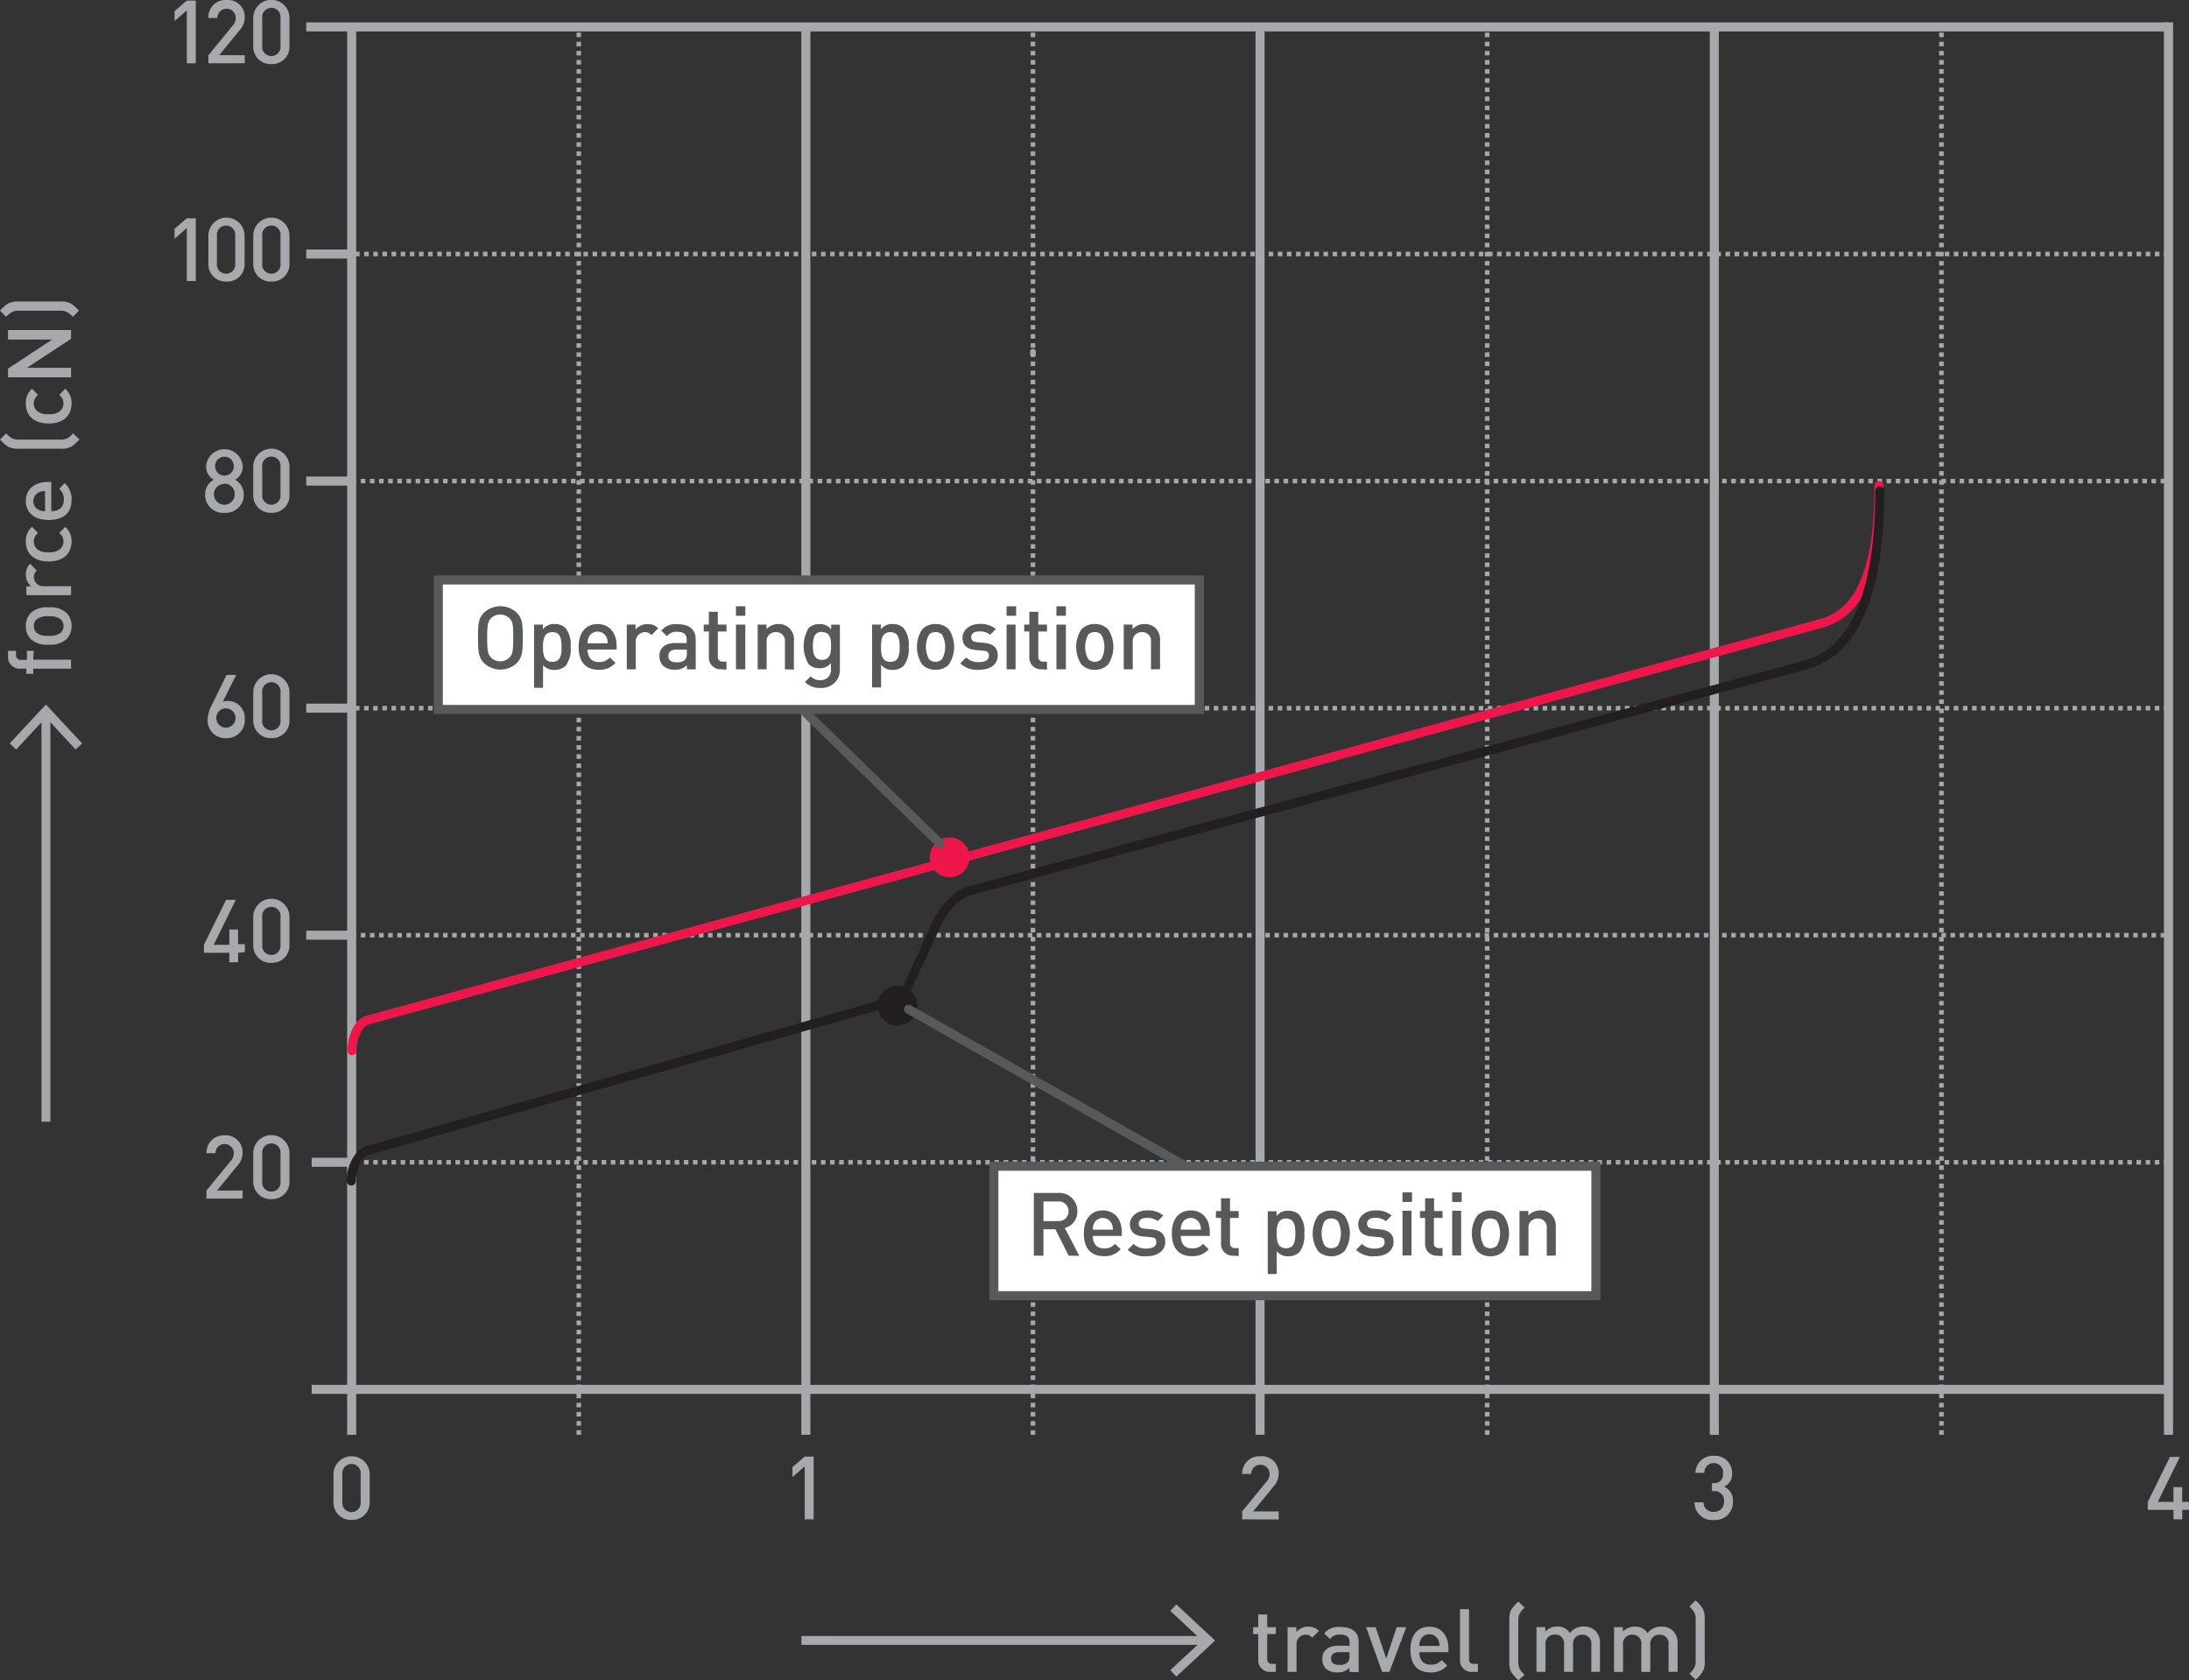 <svg xmlns="http://www.w3.org/2000/svg" viewBox="0 0 273.14 209.69"><rect x="0" y="0" width="273.14" height="209.69" fill="#333333" stroke="none"/><defs><style>.cls-1,.cls-10,.cls-15,.cls-16,.cls-17,.cls-18,.cls-2,.cls-3,.cls-4,.cls-5,.cls-6,.cls-7{fill:none;}.cls-1,.cls-10,.cls-18,.cls-2,.cls-4,.cls-5,.cls-6,.cls-7{stroke:#a6a8ab;}.cls-1,.cls-14,.cls-15,.cls-16,.cls-17,.cls-8{stroke-linecap:round;}.cls-1,.cls-10,.cls-14,.cls-15,.cls-16,.cls-17,.cls-18,.cls-2,.cls-3,.cls-5,.cls-6,.cls-7,.cls-8{stroke-linejoin:round;}.cls-1,.cls-14,.cls-8{stroke-width:0.71px;}.cls-12,.cls-15,.cls-16,.cls-17,.cls-2,.cls-3{stroke-width:1.13px;}.cls-3{stroke:#a7a9ac;}.cls-4{stroke-width:1.14px;}.cls-5{stroke-width:0.57px;}.cls-5,.cls-6,.cls-7{stroke-dasharray:0.57 0.57 0.57 0.57;}.cls-6{stroke-width:0.56px;}.cls-7{stroke-width:0.56px;}.cls-8{fill:#ed174c;}.cls-15,.cls-8{stroke:#ed174c;}.cls-9{fill:#a7a9ac;}.cls-10,.cls-18{stroke-linecap:square;}.cls-10{stroke-width:1.1px;}.cls-11{fill:#a6a8ab;}.cls-12{fill:#fff;}.cls-12,.cls-17{stroke:#58595b;}.cls-13{fill:#58595b;}.cls-14{fill:#231f20;}.cls-14,.cls-16{stroke:#231f20;}.cls-18{stroke-width:1.11px;}</style></defs><title>img-graph-mxSpeed</title><g id="Layer_2" data-name="Layer 2"><g id="Ebene_1" data-name="Ebene 1"><g id="INSERT"><g id="BLOCK_RECORD"><g id="LINE"><path class="cls-1" d="M283.46,13.08"/></g><g id="LINE-2" data-name="LINE"><path class="cls-1" d="M283.46,13.08"/></g></g></g><g id="LINE-3" data-name="LINE"><line class="cls-2" x1="43.88" y1="3.36" x2="43.88" y2="179.06"/></g><g id="LINE-4" data-name="LINE"><line class="cls-2" x1="38.89" y1="173.39" x2="270.58" y2="173.39"/></g><g id="LINE-5" data-name="LINE"><line class="cls-3" x1="38.21" y1="3.36" x2="270.58" y2="3.36"/></g><g id="LINE-6" data-name="LINE"><line class="cls-4" x1="270.58" y1="2.79" x2="270.58" y2="179.06"/></g><g id="LINE-7" data-name="LINE"><line class="cls-5" x1="242.25" y1="179.06" x2="242.25" y2="3.36"/></g><g id="LINE-8" data-name="LINE"><line class="cls-5" x1="270.59" y1="31.7" x2="43.88" y2="31.7"/></g><g id="LINE-9" data-name="LINE"><line class="cls-2" x1="43.88" y1="31.7" x2="38.21" y2="31.7"/></g><g id="LINE-10" data-name="LINE"><line class="cls-5" x1="43.88" y1="60.04" x2="270.58" y2="60.04"/></g><g id="LINE-11" data-name="LINE"><line class="cls-2" x1="38.21" y1="60.04" x2="43.88" y2="60.04"/></g><g id="LINE-12" data-name="LINE"><line class="cls-5" x1="270.58" y1="88.38" x2="43.88" y2="88.38"/></g><g id="LINE-13" data-name="LINE"><line class="cls-2" x1="43.88" y1="88.38" x2="38.21" y2="88.38"/></g><g id="LINE-14" data-name="LINE"><line class="cls-6" x1="43.88" y1="116.71" x2="270.58" y2="116.71"/></g><g id="LINE-15" data-name="LINE"><line class="cls-2" x1="38.21" y1="116.71" x2="43.88" y2="116.71"/></g><g id="LINE-16" data-name="LINE"><line class="cls-7" x1="270.58" y1="145.05" x2="43.88" y2="145.05"/></g><g id="LINE-17" data-name="LINE"><line class="cls-2" x1="43.88" y1="145.05" x2="38.89" y2="145.05"/></g><g id="LINE-18" data-name="LINE"><line class="cls-5" x1="72.22" y1="179.06" x2="72.22" y2="3.36"/></g><g id="LINE-19" data-name="LINE"><line class="cls-1" x1="100.55" y1="43.89" x2="100.55" y2="44.2"/></g><g id="LINE-20" data-name="LINE"><line class="cls-2" x1="100.55" y1="3.36" x2="100.55" y2="179.06"/></g><g id="LINE-21" data-name="LINE"><line class="cls-5" x1="128.89" y1="179.06" x2="128.89" y2="3.36"/></g><g id="LINE-22" data-name="LINE"><line class="cls-1" x1="128.89" y1="44.2" x2="128.89" y2="43.89"/></g><g id="LINE-23" data-name="LINE"><line class="cls-1" x1="157.23" y1="43.89" x2="157.23" y2="44.2"/></g><g id="LINE-24" data-name="LINE"><line class="cls-2" x1="157.23" y1="3.36" x2="157.23" y2="179.06"/></g><g id="LINE-25" data-name="LINE"><line class="cls-5" x1="185.57" y1="179.06" x2="185.57" y2="3.36"/></g><g id="LINE-26" data-name="LINE"><line class="cls-2" x1="213.91" y1="3.36" x2="213.91" y2="179.06"/></g><g id="CIRCLE"><path class="cls-8" d="M120.63,107a2.13,2.13,0,1,0-2.13,2.13,2.13,2.13,0,0,0,2.13-2.13Z"/></g><path class="cls-9" d="M25.76,149.58v-1l3-3.66a1.51,1.51,0,0,0,.42-1,1.15,1.15,0,1,0-2.3,0H25.77A2.14,2.14,0,0,1,28,141.69a2.1,2.1,0,0,1,2.27,2.2,2.44,2.44,0,0,1-.74,1.69l-2.45,3h3.19v1Z"/><path class="cls-9" d="M33.86,149.65a2.16,2.16,0,0,1-2.26-2.25v-3.48a2.26,2.26,0,0,1,4.52,0v3.48A2.16,2.16,0,0,1,33.86,149.65ZM35,144a1.15,1.15,0,1,0-2.28,0v3.41a1.15,1.15,0,1,0,2.28,0Z"/><path class="cls-9" d="M43.87,189.68a2.16,2.16,0,0,1-2.26-2.25V184a2.26,2.26,0,0,1,4.52,0v3.48A2.16,2.16,0,0,1,43.87,189.68ZM45,184a1.15,1.15,0,1,0-2.28,0v3.41a1.15,1.15,0,1,0,2.28,0Z"/><path class="cls-9" d="M100.41,189.61V183l-1.53,1.34V183.1l1.53-1.32h1.12v7.83Z"/><path class="cls-9" d="M155,189.61v-1l3-3.66a1.51,1.51,0,0,0,.42-1,1.15,1.15,0,1,0-2.3,0H155a2.14,2.14,0,0,1,2.28-2.21,2.1,2.1,0,0,1,2.27,2.2,2.44,2.44,0,0,1-.74,1.69l-2.45,3h3.19v1Z"/><path class="cls-9" d="M213.84,189.69a2.18,2.18,0,0,1-2.4-2.2h1.12a1.18,1.18,0,0,0,1.28,1.19,1.21,1.21,0,0,0,1.28-1.3,1.17,1.17,0,0,0-1.31-1.29h-.19v-1h.19a1.07,1.07,0,0,0,1.19-1.19,1.17,1.17,0,1,0-2.33-.09h-1.12a2.17,2.17,0,0,1,2.3-2.13,2.14,2.14,0,0,1,2.28,2.19,1.72,1.72,0,0,1-1,1.67,1.84,1.84,0,0,1,1.1,1.85A2.2,2.2,0,0,1,213.84,189.69Z"/><path class="cls-9" d="M272.3,188.43v1.18h-1.09v-1.18H268v-1l2.76-5.61H272l-2.75,5.61h1.95v-1.83h1.09v1.83h.84v1Z"/><path class="cls-9" d="M29.71,118.91v1.18H28.62v-1.18H25.45v-1l2.76-5.61h1.21l-2.75,5.61h1.95V116h1.09v1.83h.84v1Z"/><path class="cls-9" d="M33.86,120.16a2.16,2.16,0,0,1-2.26-2.25v-3.48a2.26,2.26,0,0,1,4.52,0v3.48A2.16,2.16,0,0,1,33.86,120.16ZM35,114.47a1.15,1.15,0,1,0-2.28,0v3.41a1.15,1.15,0,1,0,2.28,0Z"/><path class="cls-9" d="M28.23,92.12a2.2,2.2,0,0,1-2.32-2.34,4.34,4.34,0,0,1,.58-1.92l1.78-3.63h1.2l-1.68,3.37a1.8,1.8,0,0,1,.69-.12,2.1,2.1,0,0,1,2.06,2.27A2.23,2.23,0,0,1,28.23,92.12Zm0-3.72A1.19,1.19,0,0,0,27,89.76a1.2,1.2,0,1,0,1.19-1.35Z"/><path class="cls-9" d="M33.86,92.12a2.16,2.16,0,0,1-2.26-2.25V86.4a2.26,2.26,0,0,1,4.52,0v3.48A2.16,2.16,0,0,1,33.86,92.12ZM35,86.44a1.15,1.15,0,1,0-2.28,0v3.41a1.15,1.15,0,1,0,2.28,0Z"/><path class="cls-9" d="M28,64a2.24,2.24,0,0,1-2.41-2.28,2.07,2.07,0,0,1,1.08-1.84,1.91,1.91,0,0,1-.95-1.68,2.29,2.29,0,0,1,4.57,0,1.91,1.91,0,0,1-.95,1.68,2.07,2.07,0,0,1,1.08,1.84A2.25,2.25,0,0,1,28,64Zm0-3.61a1.3,1.3,0,1,0,1.29,1.31A1.29,1.29,0,0,0,28,60.36ZM28,57a1.14,1.14,0,0,0-1.15,1.2,1.16,1.16,0,1,0,2.32,0A1.15,1.15,0,0,0,28,57Z"/><path class="cls-9" d="M33.86,64a2.16,2.16,0,0,1-2.26-2.25V58.25a2.26,2.26,0,0,1,4.52,0v3.48A2.16,2.16,0,0,1,33.86,64ZM35,58.28a1.15,1.15,0,1,0-2.28,0v3.41a1.15,1.15,0,1,0,2.28,0Z"/><path class="cls-9" d="M23.31,35.07V28.46L21.78,29.8V28.56l1.53-1.32h1.12v7.83Z"/><path class="cls-9" d="M28.21,35.14A2.16,2.16,0,0,1,26,32.89V29.42a2.26,2.26,0,0,1,4.52,0v3.48A2.16,2.16,0,0,1,28.21,35.14Zm1.14-5.69a1.15,1.15,0,1,0-2.28,0v3.41a1.15,1.15,0,1,0,2.28,0Z"/><path class="cls-9" d="M33.86,35.14a2.16,2.16,0,0,1-2.26-2.25V29.42a2.26,2.26,0,0,1,4.52,0v3.48A2.16,2.16,0,0,1,33.86,35.14ZM35,29.45a1.15,1.15,0,1,0-2.28,0v3.41a1.15,1.15,0,1,0,2.28,0Z"/><path class="cls-9" d="M23.31,7.9V1.29L21.78,2.63V1.39L23.31.07h1.12V7.9Z"/><path class="cls-9" d="M26,7.9v-1l3-3.66a1.51,1.51,0,0,0,.42-1,1.15,1.15,0,1,0-2.3,0H26A2.14,2.14,0,0,1,28.27,0a2.1,2.1,0,0,1,2.27,2.2,2.44,2.44,0,0,1-.74,1.69l-2.45,3h3.19v1Z"/><path class="cls-9" d="M33.86,8A2.16,2.16,0,0,1,31.6,5.72V2.24a2.26,2.26,0,0,1,4.52,0V5.72A2.16,2.16,0,0,1,33.86,8ZM35,2.28a1.15,1.15,0,1,0-2.28,0V5.69a1.15,1.15,0,1,0,2.28,0Z"/><line class="cls-10" x1="100.55" y1="204.73" x2="150.43" y2="204.73"/><polygon class="cls-11" points="146.78 209.24 146.03 208.43 150 204.74 146.03 201.04 146.78 200.23 151.62 204.74 146.78 209.24"/><path class="cls-9" d="M158.56,208.65A1.45,1.45,0,0,1,157,207.1v-3.17h-.64v-.86H157v-1.59h1.12v1.59h1.08v.86h-1.08V207a.57.57,0,0,0,.62.65h.46v1Z"/><path class="cls-9" d="M163.73,204.38a1,1,0,0,0-.84-.37,1.15,1.15,0,0,0-1.11,1.25v3.39h-1.12v-5.58h1.1v.61a1.85,1.85,0,0,1,1.49-.67,1.73,1.73,0,0,1,1.33.53Z"/><path class="cls-9" d="M168.38,208.65v-.51a1.83,1.83,0,0,1-1.49.57,2,2,0,0,1-1.5-.51A1.71,1.71,0,0,1,165,207c0-.93.65-1.61,1.94-1.61h1.46V205c0-.71-.34-1-1.22-1a1.35,1.35,0,0,0-1.22.55l-.73-.69a2.25,2.25,0,0,1,2-.81c1.54,0,2.3.66,2.3,1.91v3.73Zm0-2.46h-1.29c-.68,0-1,.29-1,.8s.32.79,1.06.79a1.34,1.34,0,0,0,1-.32,1.08,1.08,0,0,0,.24-.83Z"/><path class="cls-9" d="M173.37,208.65h-.91l-2-5.58h1.19l1.32,3.93,1.31-3.93h1.19Z"/><path class="cls-9" d="M177.11,206.19c0,1,.5,1.56,1.42,1.56a1.67,1.67,0,0,0,1.35-.57l.71.67a2.62,2.62,0,0,1-2.09.87c-1.4,0-2.51-.74-2.51-2.86,0-1.82.93-2.85,2.37-2.85s2.37,1.08,2.37,2.71v.47Zm2.35-1.54a1.22,1.22,0,0,0-2.21,0,1.73,1.73,0,0,0-.14.76h2.51A1.9,1.9,0,0,0,179.46,204.65Z"/><path class="cls-9" d="M183.71,208.65a1.42,1.42,0,0,1-1.53-1.54v-6.29h1.12V207c0,.43.15.65.61.65h.5v1Z"/><path class="cls-9" d="M189.47,209.69a5.1,5.1,0,0,1-.89-1,2.45,2.45,0,0,1-.25-1.28v-5.26a2.56,2.56,0,0,1,.25-1.28,4.84,4.84,0,0,1,.89-1l.77.77a3,3,0,0,0-.62.73,1.93,1.93,0,0,0-.17.89v5.13a1.93,1.93,0,0,0,.17.89,2.93,2.93,0,0,0,.62.73Z"/><path class="cls-9" d="M198.56,208.65v-3.4a1.08,1.08,0,0,0-1.12-1.24,1.1,1.1,0,0,0-1.16,1.19v3.45h-1.12v-3.4A1.08,1.08,0,0,0,194,204a1.11,1.11,0,0,0-1.16,1.24v3.4h-1.12v-5.58h1.1v.56a2,2,0,0,1,1.49-.63,1.78,1.78,0,0,1,1.58.81,2.12,2.12,0,0,1,1.75-.81,2,2,0,0,1,1.41.51,2.07,2.07,0,0,1,.59,1.57v3.56Z"/><path class="cls-9" d="M208.2,208.65v-3.4a1.08,1.08,0,0,0-1.12-1.24,1.1,1.1,0,0,0-1.16,1.19v3.45h-1.12v-3.4a1.08,1.08,0,0,0-1.12-1.24,1.11,1.11,0,0,0-1.16,1.24v3.4h-1.12v-5.58h1.1v.56A2,2,0,0,1,204,203a1.78,1.78,0,0,1,1.58.81,2.12,2.12,0,0,1,1.75-.81,2,2,0,0,1,1.41.51,2.07,2.07,0,0,1,.59,1.57v3.56Z"/><path class="cls-9" d="M212.45,208.64a4.93,4.93,0,0,1-.88,1l-.77-.77a2.86,2.86,0,0,0,.61-.73,1.79,1.79,0,0,0,.17-.89v-5.13a1.79,1.79,0,0,0-.17-.89,2.89,2.89,0,0,0-.61-.73l.77-.77a4.71,4.71,0,0,1,.88,1,2.45,2.45,0,0,1,.26,1.28v5.26A2.45,2.45,0,0,1,212.45,208.64Z"/><rect class="cls-12" x="54.69" y="72.38" width="94.96" height="16.16"/><path class="cls-13" d="M64.44,82.8a3,3,0,0,1-4,0c-.77-.77-.79-1.55-.79-3.19s0-2.42.79-3.19a3,3,0,0,1,4,0c.77.77.79,1.55.79,3.19S65.21,82,64.44,82.8Zm-.86-5.63a1.65,1.65,0,0,0-2.33,0c-.38.42-.46.89-.46,2.44s.08,2,.46,2.43a1.62,1.62,0,0,0,2.33,0c.4-.41.46-.88.46-2.43S64,77.57,63.58,77.17Z"/><path class="cls-13" d="M70.57,83.1a1.88,1.88,0,0,1-1.35.5A1.71,1.71,0,0,1,67.76,83v2.83H66.64V77.95h1.1v.59a1.73,1.73,0,0,1,1.47-.66,1.91,1.91,0,0,1,1.36.5,3.32,3.32,0,0,1,.63,2.35A3.35,3.35,0,0,1,70.57,83.1Zm-1.65-4.21c-1,0-1.17.86-1.17,1.85s.14,1.86,1.17,1.86,1.15-.87,1.15-1.86S69.94,78.89,68.92,78.89Z"/><path class="cls-13" d="M73.32,81.06c0,1,.5,1.56,1.42,1.56a1.66,1.66,0,0,0,1.35-.57l.71.67a2.62,2.62,0,0,1-2.09.87c-1.4,0-2.51-.74-2.51-2.86,0-1.81.94-2.85,2.37-2.85s2.37,1.08,2.37,2.71v.47Zm2.35-1.54a1.22,1.22,0,0,0-2.21,0,1.72,1.72,0,0,0-.14.76h2.51A1.9,1.9,0,0,0,75.68,79.52Z"/><path class="cls-13" d="M81.28,79.26a1,1,0,0,0-.84-.37,1.15,1.15,0,0,0-1.11,1.25v3.39H78.21V77.95h1.1v.61a1.85,1.85,0,0,1,1.49-.67,1.73,1.73,0,0,1,1.33.53Z"/><path class="cls-13" d="M85.71,83.53V83a1.84,1.84,0,0,1-1.49.57,2,2,0,0,1-1.5-.51,1.71,1.71,0,0,1-.44-1.2c0-.93.65-1.61,1.94-1.61h1.46v-.4c0-.71-.34-1-1.22-1a1.35,1.35,0,0,0-1.22.55l-.73-.69a2.25,2.25,0,0,1,2-.81c1.54,0,2.3.66,2.3,1.91v3.73Zm0-2.46H84.4c-.68,0-1,.29-1,.8s.32.79,1.06.79a1.34,1.34,0,0,0,1-.32,1.07,1.07,0,0,0,.24-.82Z"/><path class="cls-13" d="M90,83.53A1.45,1.45,0,0,1,88.45,82V78.81h-.64v-.86h.64v-1.6h1.12v1.6h1.08v.86H89.57v3.11a.57.57,0,0,0,.62.65h.46v1Z"/><path class="cls-13" d="M91.83,76.85V75.66H93v1.19Zm0,6.68V77.95H93v5.58Z"/><path class="cls-13" d="M97.94,83.53v-3.4a1.08,1.08,0,0,0-1.12-1.24,1.11,1.11,0,0,0-1.16,1.24v3.4H94.54V77.95h1.1v.56a2,2,0,0,1,1.49-.63,1.94,1.94,0,0,1,1.37.51A2,2,0,0,1,99.06,80v3.56Z"/><path class="cls-13" d="M102.44,85.85a2.58,2.58,0,0,1-2-.74l.72-.71a1.57,1.57,0,0,0,1.21.49,1.26,1.26,0,0,0,1.31-1.42v-.72a1.72,1.72,0,0,1-1.44.64,1.85,1.85,0,0,1-1.33-.49,4.4,4.4,0,0,1,0-4.53,1.86,1.86,0,0,1,1.34-.48,1.71,1.71,0,0,1,1.46.66v-.59h1.09v5.54A2.24,2.24,0,0,1,102.44,85.85Zm.13-7c-1,0-1.14.87-1.14,1.75s.13,1.75,1.14,1.75,1.13-.87,1.13-1.75S103.59,78.89,102.57,78.89Z"/><path class="cls-13" d="M112.75,83.1a1.88,1.88,0,0,1-1.35.5,1.71,1.71,0,0,1-1.46-.64v2.83h-1.12V77.95h1.1v.59a1.73,1.73,0,0,1,1.47-.66,1.91,1.91,0,0,1,1.36.5,3.32,3.32,0,0,1,.63,2.35A3.35,3.35,0,0,1,112.75,83.1Zm-1.65-4.21c-1,0-1.17.86-1.17,1.85s.14,1.86,1.17,1.86,1.16-.87,1.16-1.86S112.11,78.89,111.1,78.89Z"/><path class="cls-13" d="M118.4,82.93a2.26,2.26,0,0,1-1.67.66,2.24,2.24,0,0,1-1.66-.66,4,4,0,0,1,0-4.39,2.24,2.24,0,0,1,1.66-.66,2.26,2.26,0,0,1,1.67.66,4,4,0,0,1,0,4.39Zm-.85-3.73a1.13,1.13,0,0,0-.82-.32,1.11,1.11,0,0,0-.81.32,3.23,3.23,0,0,0,0,3.06,1.12,1.12,0,0,0,.81.33,1.14,1.14,0,0,0,.82-.33,3.22,3.22,0,0,0,0-3.06Z"/><path class="cls-13" d="M122.16,83.59a3.06,3.06,0,0,1-2.34-.8l.74-.74a2.16,2.16,0,0,0,1.61.58c.69,0,1.22-.24,1.22-.77s-.21-.61-.75-.66l-.89-.08c-1.06-.1-1.65-.56-1.65-1.54s.94-1.71,2.1-1.71a3,3,0,0,1,2.07.63l-.71.71a2.1,2.1,0,0,0-1.37-.41c-.68,0-1,.29-1,.71s.22.58.77.64l.78.07c1.16.1,1.76.6,1.76,1.58C124.48,83,123.49,83.59,122.16,83.59Z"/><path class="cls-13" d="M125.6,76.85V75.66h1.19v1.19Zm0,6.68V77.95h1.12v5.58Z"/><path class="cls-13" d="M130,83.53A1.45,1.45,0,0,1,128.44,82V78.81h-.64v-.86h.64v-1.6h1.12v1.6h1.08v.86h-1.08v3.11a.57.57,0,0,0,.62.65h.46v1Z"/><path class="cls-13" d="M131.82,76.85V75.66H133v1.19Zm0,6.68V77.95H133v5.58Z"/><path class="cls-13" d="M138.27,82.93a2.26,2.26,0,0,1-1.67.66,2.24,2.24,0,0,1-1.66-.66,4,4,0,0,1,0-4.39,2.24,2.24,0,0,1,1.66-.66,2.26,2.26,0,0,1,1.67.66,4,4,0,0,1,0,4.39Zm-.85-3.73a1.13,1.13,0,0,0-.82-.32,1.11,1.11,0,0,0-.81.32,3.23,3.23,0,0,0,0,3.06,1.12,1.12,0,0,0,.81.33,1.14,1.14,0,0,0,.82-.33,3.23,3.23,0,0,0,0-3.06Z"/><path class="cls-13" d="M143.62,83.53v-3.4a1.08,1.08,0,0,0-1.12-1.24,1.11,1.11,0,0,0-1.16,1.24v3.4h-1.12V77.95h1.1v.56a2,2,0,0,1,1.49-.63,1.94,1.94,0,0,1,1.38.51,2.06,2.06,0,0,1,.56,1.57v3.56Z"/><rect class="cls-12" x="124.01" y="145.54" width="75.12" height="16.16"/><path class="cls-13" d="M133.34,156.71l-1.65-3.3H130.2v3.3H129v-7.83h3a2.24,2.24,0,0,1,2.43,2.29,2.06,2.06,0,0,1-1.56,2.08l1.8,3.47ZM132,149.94H130.2v2.45H132a1.23,1.23,0,1,0,0-2.45Z"/><path class="cls-13" d="M136.36,154.24c0,1,.5,1.56,1.42,1.56a1.67,1.67,0,0,0,1.35-.57l.71.67a2.62,2.62,0,0,1-2.09.87c-1.4,0-2.51-.74-2.51-2.86,0-1.81.93-2.85,2.37-2.85s2.37,1.08,2.37,2.71v.47Zm2.35-1.54a1.22,1.22,0,0,0-2.21,0,1.73,1.73,0,0,0-.14.76h2.51A1.9,1.9,0,0,0,138.72,152.7Z"/><path class="cls-13" d="M143.05,156.78a3.06,3.06,0,0,1-2.34-.8l.74-.74a2.16,2.16,0,0,0,1.61.58c.69,0,1.22-.24,1.22-.77s-.21-.61-.75-.66l-.89-.08c-1.06-.1-1.65-.56-1.65-1.54s.94-1.71,2.1-1.71a3,3,0,0,1,2.07.63l-.7.71a2.11,2.11,0,0,0-1.37-.41c-.68,0-1,.29-1,.71s.22.58.77.64l.78.07c1.16.1,1.76.6,1.76,1.58C145.37,156.17,144.38,156.78,143.05,156.78Z"/><path class="cls-13" d="M147.34,154.24c0,1,.5,1.56,1.42,1.56a1.67,1.67,0,0,0,1.35-.57l.71.67a2.62,2.62,0,0,1-2.09.87c-1.4,0-2.51-.74-2.51-2.86,0-1.81.93-2.85,2.37-2.85s2.37,1.08,2.37,2.71v.47Zm2.35-1.54a1.22,1.22,0,0,0-2.21,0,1.73,1.73,0,0,0-.14.76h2.51A1.9,1.9,0,0,0,149.7,152.7Z"/><path class="cls-13" d="M153.89,156.71a1.45,1.45,0,0,1-1.53-1.55V152h-.64v-.86h.64v-1.6h1.12v1.6h1.08V152h-1.08v3.11a.57.57,0,0,0,.62.65h.46v1Z"/><path class="cls-13" d="M162.12,156.28a1.88,1.88,0,0,1-1.35.5,1.71,1.71,0,0,1-1.46-.64V159h-1.12v-7.83h1.1v.59a1.73,1.73,0,0,1,1.47-.66,1.91,1.91,0,0,1,1.36.5,3.32,3.32,0,0,1,.63,2.35A3.35,3.35,0,0,1,162.12,156.28Zm-1.65-4.21c-1,0-1.17.86-1.17,1.85s.14,1.86,1.17,1.86,1.16-.87,1.16-1.86S161.49,152.07,160.47,152.07Z"/><path class="cls-13" d="M167.78,156.12a2.26,2.26,0,0,1-1.67.66,2.24,2.24,0,0,1-1.66-.66,4,4,0,0,1,0-4.39,2.24,2.24,0,0,1,1.66-.66,2.26,2.26,0,0,1,1.67.66,4,4,0,0,1,0,4.39Zm-.85-3.73a1.14,1.14,0,0,0-.83-.32,1.11,1.11,0,0,0-.81.32,3.23,3.23,0,0,0,0,3.06,1.12,1.12,0,0,0,.81.33,1.15,1.15,0,0,0,.83-.33,3.23,3.23,0,0,0,0-3.06Z"/><path class="cls-13" d="M171.54,156.78a3.06,3.06,0,0,1-2.34-.8l.74-.74a2.16,2.16,0,0,0,1.61.58c.69,0,1.22-.24,1.22-.77s-.21-.61-.75-.66l-.89-.08c-1.06-.1-1.65-.56-1.65-1.54s.94-1.71,2.1-1.71a3,3,0,0,1,2.07.63l-.7.71a2.11,2.11,0,0,0-1.37-.41c-.68,0-1,.29-1,.71s.22.58.77.64l.78.07c1.16.1,1.76.6,1.76,1.58C173.86,156.17,172.87,156.78,171.54,156.78Z"/><path class="cls-13" d="M175,150v-1.19h1.19V150Zm0,6.68v-5.58h1.12v5.58Z"/><path class="cls-13" d="M179.35,156.71a1.45,1.45,0,0,1-1.53-1.55V152h-.64v-.86h.64v-1.6h1.12v1.6H180V152h-1.08v3.11a.57.57,0,0,0,.62.65H180v1Z"/><path class="cls-13" d="M181.2,150v-1.19h1.19V150Zm0,6.68v-5.58h1.12v5.58Z"/><path class="cls-13" d="M187.64,156.12a2.26,2.26,0,0,1-1.67.66,2.24,2.24,0,0,1-1.66-.66,4,4,0,0,1,0-4.39,2.24,2.24,0,0,1,1.66-.66,2.26,2.26,0,0,1,1.67.66,4,4,0,0,1,0,4.39Zm-.85-3.73a1.14,1.14,0,0,0-.83-.32,1.11,1.11,0,0,0-.81.32,3.22,3.22,0,0,0,0,3.06,1.12,1.12,0,0,0,.81.33,1.15,1.15,0,0,0,.83-.33,3.22,3.22,0,0,0,0-3.06Z"/><path class="cls-13" d="M193,156.71v-3.4a1.08,1.08,0,0,0-1.12-1.24,1.11,1.11,0,0,0-1.16,1.24v3.4H189.6v-5.58h1.1v.56a2,2,0,0,1,1.49-.63,1.94,1.94,0,0,1,1.38.51,2.05,2.05,0,0,1,.56,1.57v3.56Z"/><g id="CIRCLE-2" data-name="CIRCLE"><path class="cls-14" d="M114.12,125.5a2.13,2.13,0,1,0-2.13,2.13,2.13,2.13,0,0,0,2.13-2.13Z"/></g><g id="LINE-27" data-name="LINE"><line class="cls-15" x1="45.93" y1="127.29" x2="227.04" y2="77.86"/></g><g id="ARC"><path class="cls-15" d="M45.93,127.29c-1.13.26-2,2-2,3.84"/></g><g id="ARC-2" data-name="ARC"><path class="cls-15" d="M227,77.86c5.65-1.33,7.46-7.94,7.46-17.27"/></g><g id="LINE-28" data-name="LINE"><line class="cls-16" x1="225.15" y1="83.02" x2="121.29" y2="111.09"/></g><g id="LINE-29" data-name="LINE"><line class="cls-16" x1="112.15" y1="124.74" x2="46.04" y2="143.54"/></g><g id="ARC-3" data-name="ARC"><path class="cls-16" d="M46,143.54c-1.13.26-2.19,2-2.17,3.85"/></g><g id="ARC-4" data-name="ARC"><path class="cls-16" d="M225.15,83c6.87-1.63,9.41-10.39,9.41-21.75"/></g><g id="LINE-30" data-name="LINE"><line class="cls-16" x1="116.73" y1="115.6" x2="111.31" y2="127.38"/></g><g id="ARC-5" data-name="ARC"><path class="cls-16" d="M121.29,111.09c-1.6.27-3.67,2.32-4.56,4.51"/></g><g id="LINE-31" data-name="LINE"><line class="cls-17" x1="147.58" y1="145.34" x2="113.37" y2="125.95"/></g><line class="cls-18" x1="5.73" y1="139.44" x2="5.73" y2="89.12"/><polygon class="cls-11" points="10.25 92.78 9.44 93.54 5.73 89.54 2.02 93.54 1.21 92.78 5.73 87.92 10.25 92.78"/><path class="cls-9" d="M4.15,82.33H8.87v1.12H4.15v.64H3.29v-.64H2.53A1.45,1.45,0,0,1,1,81.93v-.7h1v.5a.57.57,0,0,0,.65.62h.71V81.22h.86Z"/><path class="cls-9" d="M8.27,76.46a2.26,2.26,0,0,1,.66,1.67,2.24,2.24,0,0,1-.66,1.66,3,3,0,0,1-2.2.66,2.93,2.93,0,0,1-2.19-.66,2.24,2.24,0,0,1-.66-1.66,2.26,2.26,0,0,1,.66-1.67,2.93,2.93,0,0,1,2.19-.66A2.94,2.94,0,0,1,8.27,76.46Zm-3.73.85a1.14,1.14,0,0,0-.32.83,1.11,1.11,0,0,0,.32.81,2.16,2.16,0,0,0,1.53.39,2.16,2.16,0,0,0,1.53-.39,1.12,1.12,0,0,0,.33-.81,1.15,1.15,0,0,0-.33-.83,2.16,2.16,0,0,0-1.53-.39A2.16,2.16,0,0,0,4.54,77.31Z"/><path class="cls-9" d="M4.6,71.21a1,1,0,0,0-.37.84,1.15,1.15,0,0,0,1.25,1.11H8.87v1.12H3.29v-1.1H3.9a1.85,1.85,0,0,1-.67-1.49,1.73,1.73,0,0,1,.53-1.33Z"/><path class="cls-9" d="M8.93,67.58c0,1.25-.77,2.49-2.86,2.49s-2.85-1.23-2.85-2.49A2.29,2.29,0,0,1,4,65.75l.75.77a1.3,1.3,0,0,0-.53,1.07,1.26,1.26,0,0,0,.49,1,2.07,2.07,0,0,0,1.35.33,2.1,2.1,0,0,0,1.36-.33,1.26,1.26,0,0,0,.5-1,1.3,1.3,0,0,0-.53-1.07l.74-.77A2.3,2.3,0,0,1,8.93,67.58Z"/><path class="cls-9" d="M6.4,63.79c1,0,1.56-.5,1.56-1.42A1.66,1.66,0,0,0,7.39,61l.67-.71a2.62,2.62,0,0,1,.87,2.09c0,1.4-.74,2.51-2.86,2.51-1.81,0-2.85-.94-2.85-2.37s1.08-2.37,2.71-2.37H6.4ZM4.86,61.44a1.22,1.22,0,0,0,0,2.21,1.72,1.72,0,0,0,.76.14V61.28A1.9,1.9,0,0,0,4.86,61.44Z"/><path class="cls-9" d="M9.9,54.85a5.07,5.07,0,0,1-1,.89A2.44,2.44,0,0,1,7.58,56H2.32A2.56,2.56,0,0,1,1,55.74a4.84,4.84,0,0,1-1-.89l.77-.77a3,3,0,0,0,.73.62,1.92,1.92,0,0,0,.89.16H7.51a1.92,1.92,0,0,0,.89-.16,2.92,2.92,0,0,0,.73-.62Z"/><path class="cls-9" d="M8.93,50.36c0,1.25-.77,2.49-2.86,2.49s-2.85-1.23-2.85-2.49A2.29,2.29,0,0,1,4,48.52l.75.77a1.3,1.3,0,0,0-.53,1.07,1.26,1.26,0,0,0,.49,1,2.07,2.07,0,0,0,1.35.33,2.1,2.1,0,0,0,1.36-.33,1.26,1.26,0,0,0,.5-1,1.3,1.3,0,0,0-.53-1.07l.74-.77A2.3,2.3,0,0,1,8.93,50.36Z"/><path class="cls-9" d="M8.87,42.28,3.36,45.9H8.87v1.19H1V46l5.5-3.62H1V41.19H8.87Z"/><path class="cls-9" d="M8.86,37.89a4.93,4.93,0,0,1,1,.88l-.77.77a2.87,2.87,0,0,0-.73-.6,1.78,1.78,0,0,0-.89-.16H2.39a1.78,1.78,0,0,0-.89.16,2.89,2.89,0,0,0-.73.6L0,38.77a4.68,4.68,0,0,1,1-.88,2.45,2.45,0,0,1,1.28-.26H7.58A2.44,2.44,0,0,1,8.86,37.89Z"/><g id="LINE-32" data-name="LINE"><line class="cls-17" x1="100.17" y1="88.59" x2="117.3" y2="105.29"/></g></g></g></svg>